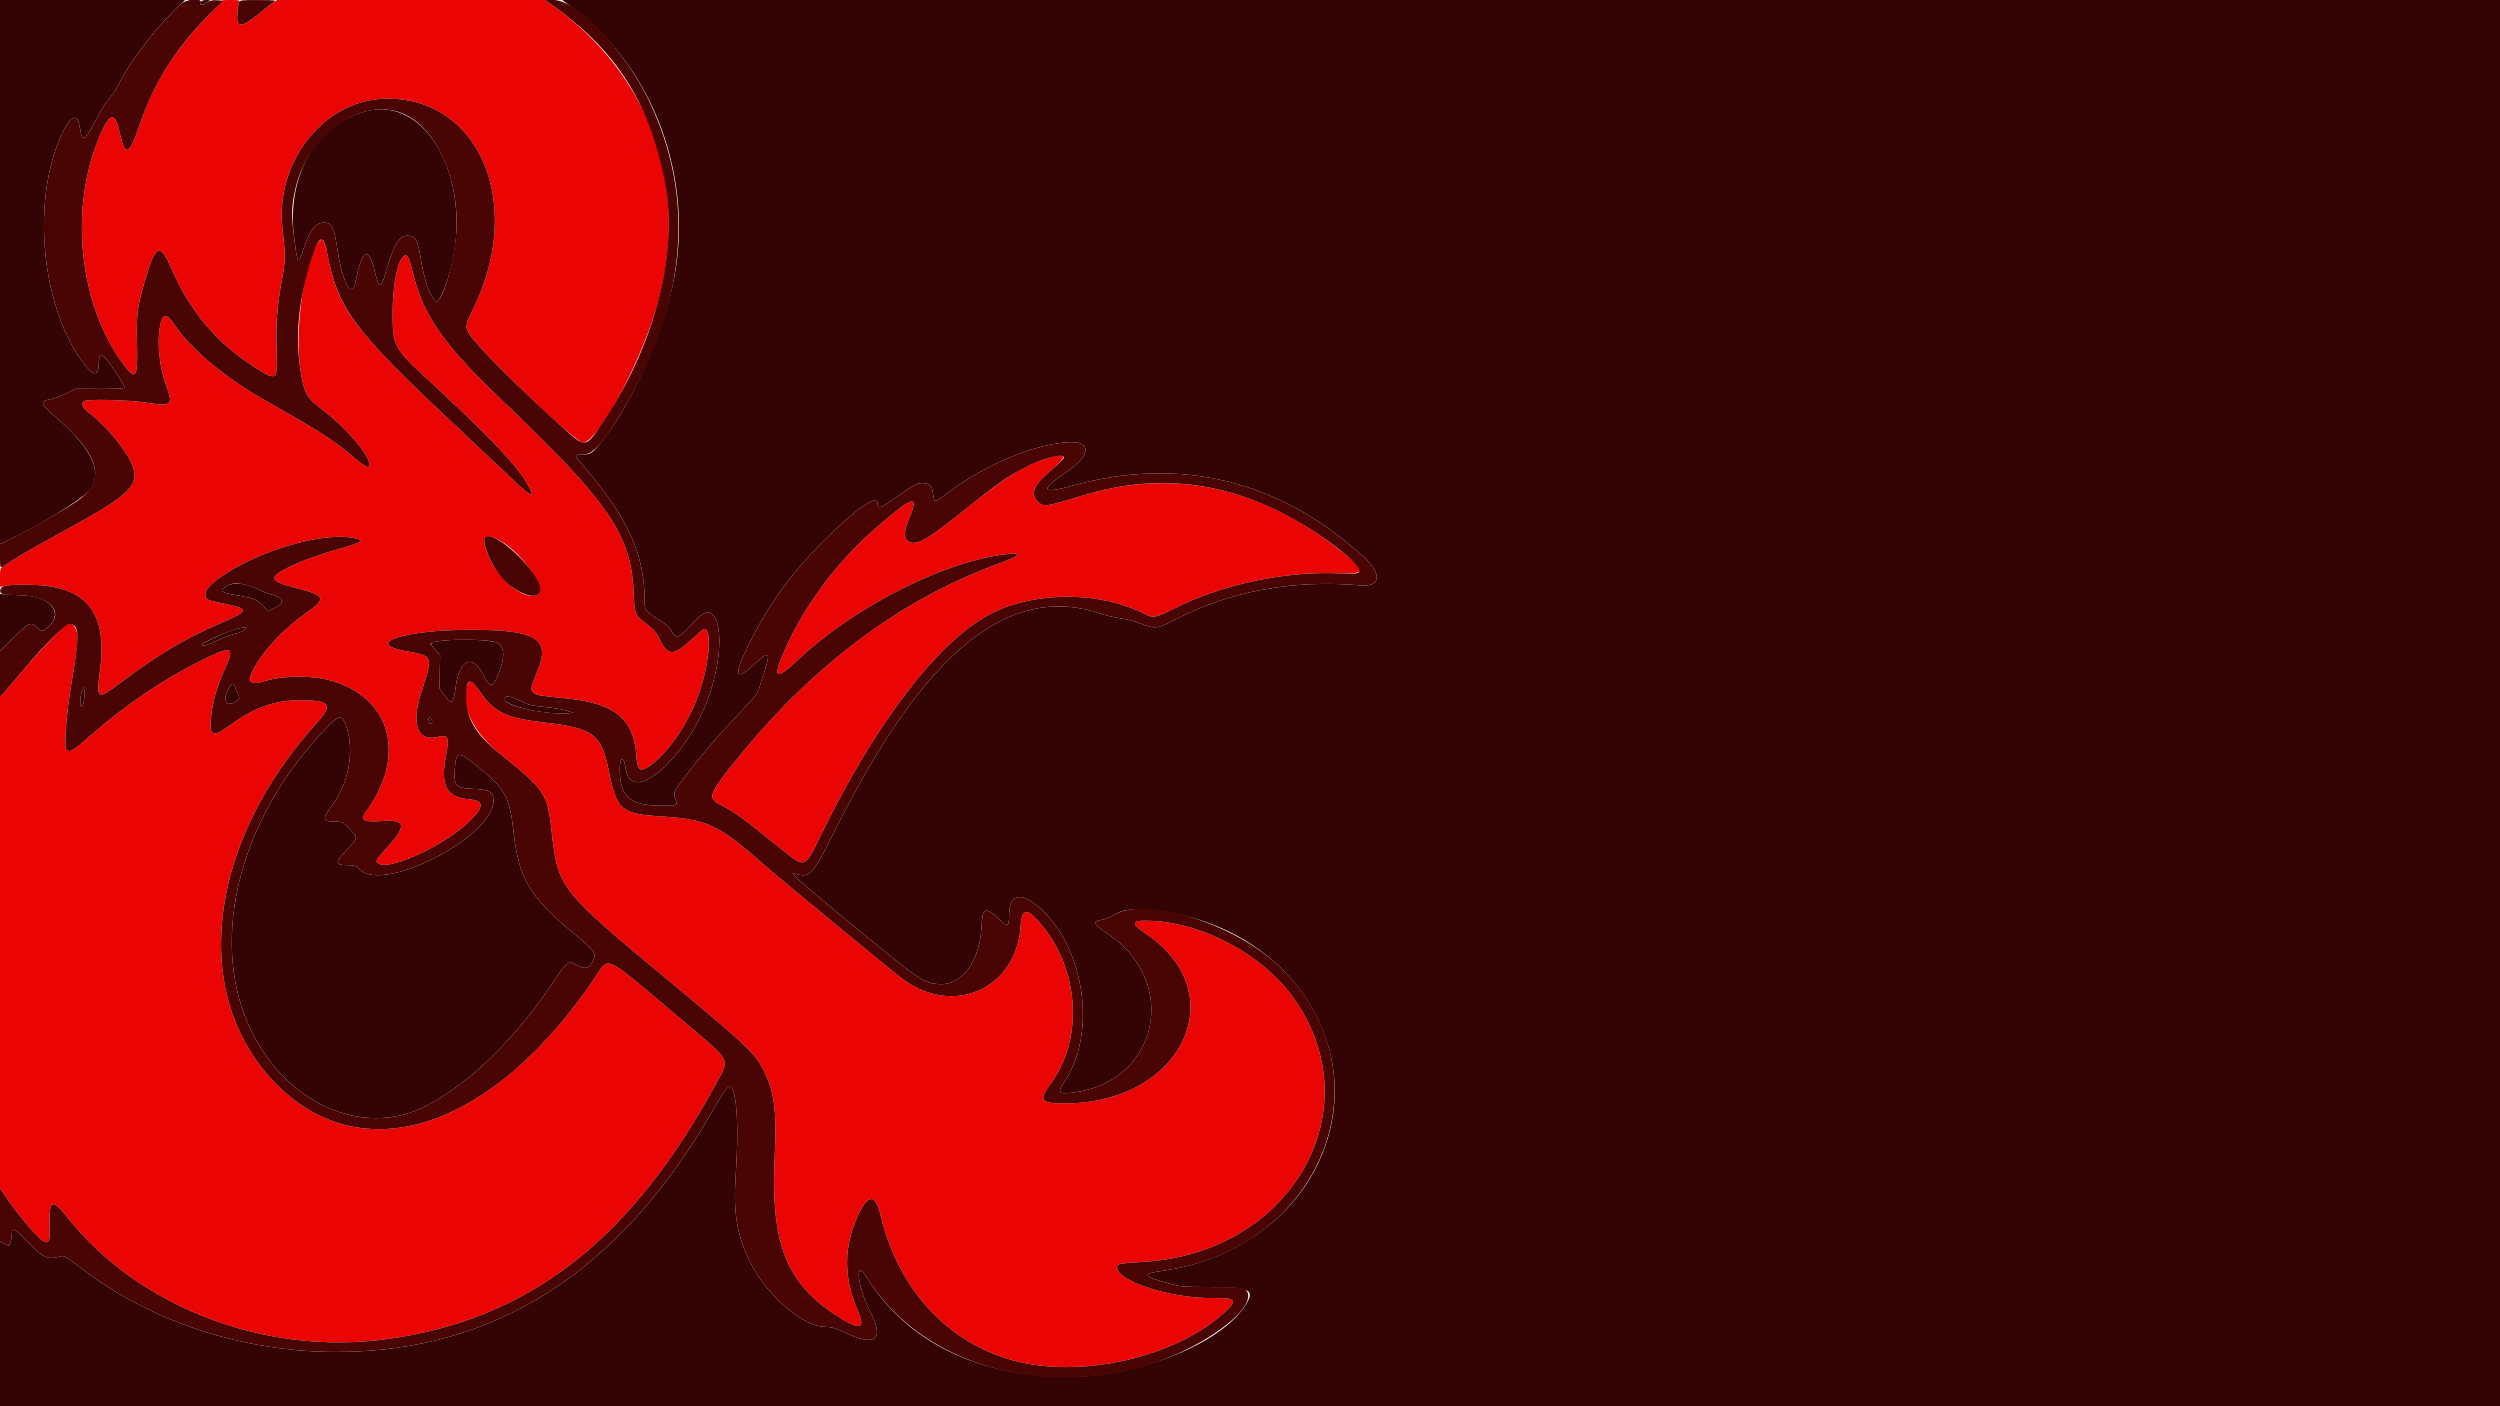 <svg id="svg" version="1.1" xmlns="http://www.w3.org/2000/svg" xmlns:xlink="http://www.w3.org/1999/xlink" width="400" height="225" viewBox="0, 0, 400,225"><g id="svgg"><path id="path0" d="M0.000 43.533 L 0.000 87.066 1.198 86.498 C 6.168 84.143,12.999 79.971,14.221 78.544 C 16.602 75.761,14.837 71.842,8.895 66.718 C 6.463 64.622,6.324 64.172,8.021 63.888 C 8.594 63.792,9.754 63.372,10.599 62.955 L 12.135 62.197 15.967 62.219 C 18.146 62.231,19.850 62.157,19.919 62.046 C 20.057 61.822,17.828 58.366,16.867 57.316 C 16.061 56.434,15.872 56.612,15.792 58.331 C 15.690 60.513,14.692 60.128,12.666 57.124 C 6.761 48.373,5.259 33.018,9.312 22.825 C 11.031 18.503,12.400 17.624,12.807 20.582 C 13.114 22.814,13.576 22.592,15.187 19.439 C 15.878 18.086,16.856 16.510,17.359 15.938 C 17.862 15.365,18.533 14.380,18.849 13.750 C 20.912 9.635,25.094 4.194,28.897 0.677 L 29.629 0.000 14.815 0.000 L 0.000 0.000 0.000 43.533 M32.155 0.321 C 31.948 0.862,32.240 0.907,32.960 0.446 L 33.646 0.007 32.962 0.004 C 32.536 0.001,32.232 0.121,32.155 0.321 M91.776 1.364 C 104.579 10.909,111.072 28.508,107.798 44.792 C 106.069 53.392,101.609 63.560,96.692 70.115 C 94.948 72.438,94.527 72.751,93.152 72.740 C 91.802 72.730,91.811 72.801,93.385 74.608 C 100.274 82.512,103.119 88.686,103.124 95.745 C 103.125 97.692,103.119 97.683,105.574 99.260 C 106.655 99.953,107.206 100.465,107.506 101.053 C 108.184 102.383,108.694 102.136,111.300 99.216 C 115.045 95.021,116.444 102.413,113.543 111.069 C 110.221 120.988,100.969 129.207,100.116 123.000 C 99.841 121.002,99.176 120.987,99.170 122.978 C 99.156 127.291,100.609 128.748,105.073 128.894 C 108.265 128.999,108.559 128.901,108.074 127.899 C 107.644 127.010,107.814 126.581,109.428 124.479 C 112.608 120.338,115.165 117.367,118.885 113.493 C 120.753 111.547,121.279 110.867,121.461 110.160 C 121.586 109.671,121.965 108.427,122.303 107.395 C 123.318 104.293,123.088 104.091,120.867 106.129 C 117.585 109.141,117.270 108.317,119.757 103.226 C 122.833 96.931,126.491 91.845,131.667 86.663 C 137.004 81.319,140.417 78.960,140.417 80.613 C 140.417 81.491,140.807 81.373,143.021 79.825 C 146.567 77.345,146.664 77.292,147.593 77.292 C 148.725 77.292,149.141 77.740,149.306 79.138 C 149.467 80.496,149.498 80.491,151.758 78.775 C 157.709 74.258,166.076 70.831,171.363 70.746 C 174.589 70.694,174.410 72.912,171.000 75.248 C 166.276 78.484,166.442 79.130,171.631 77.698 C 188.887 72.937,204.874 76.864,218.230 89.146 C 221.171 91.850,220.928 93.958,217.708 93.668 C 207.017 92.706,196.826 94.573,188.159 99.080 C 185.163 100.638,184.797 100.683,182.535 99.777 C 181.656 99.425,180.234 99.053,179.375 98.950 C 178.516 98.847,177.117 98.523,176.267 98.231 C 161.497 93.143,147.964 104.117,133.623 132.813 C 129.927 140.209,129.577 140.578,127.083 139.716 C 126.090 139.372,127.825 140.927,135.521 147.277 C 147.288 156.985,147.713 157.279,150.240 157.462 C 153.866 157.724,156.760 153.861,157.029 148.400 C 157.190 145.142,157.622 144.951,159.921 147.125 C 161.273 148.404,161.450 148.308,161.455 146.292 C 161.462 143.339,163.068 142.691,165.581 144.629 C 173.428 150.684,175.779 165.132,170.229 173.199 C 169.096 174.846,169.400 175.130,171.925 174.785 C 185.370 172.944,188.719 157.105,177.286 149.435 C 174.862 147.809,174.700 147.405,176.372 147.154 C 176.821 147.087,177.618 146.762,178.145 146.432 C 179.581 145.531,181.071 145.329,184.167 145.617 C 206.509 147.693,219.823 168.434,210.584 186.771 C 206.183 195.508,196.917 201.791,186.213 203.298 C 182.565 203.811,182.726 204.196,187.083 205.379 C 188.944 205.884,189.360 205.917,194.029 205.927 C 200.165 205.940,200.898 206.383,199.153 209.018 C 195.129 215.093,182.046 220.303,170.833 220.295 C 156.458 220.285,144.972 214.600,138.692 204.388 C 136.654 201.075,137.167 205.890,139.289 209.994 C 141.537 214.341,140.098 215.515,135.281 213.263 C 133.569 212.463,132.993 212.292,132.013 212.292 C 128.487 212.292,122.719 207.323,120.041 201.979 C 117.932 197.771,117.294 193.984,117.708 188.125 C 118.228 180.771,117.930 174.926,116.988 173.982 C 116.562 173.556,116.038 174.222,113.958 177.828 C 99.101 203.593,79.117 216.344,53.646 216.313 C 39.078 216.295,24.386 211.541,13.581 203.349 C 10.254 200.827,10.280 200.842,9.511 201.062 C 7.735 201.572,6.912 201.241,4.970 199.239 C 2.126 196.306,1.887 196.191,1.878 197.751 C 1.876 198.060,1.766 198.553,1.633 198.845 L 1.391 199.376 0.695 198.966 L 0.000 198.556 0.000 211.778 L 0.000 225.000 200.000 225.000 L 400.000 225.000 400.000 112.500 L 400.000 0.000 244.973 -0.000 L 89.947 -0.000 91.776 1.364 M58.229 17.890 C 50.336 20.166,45.807 28.377,47.074 38.117 C 47.636 42.439,47.675 42.483,48.567 39.792 C 49.552 36.822,50.480 35.625,51.799 35.625 C 53.128 35.625,53.424 36.233,54.045 40.246 C 54.824 45.272,56.328 47.902,56.865 45.175 C 57.893 39.950,58.933 39.242,59.887 43.118 C 60.707 46.450,60.881 46.442,61.886 43.021 C 63.068 38.997,63.869 37.708,65.190 37.708 C 66.481 37.708,66.866 38.409,67.385 41.699 C 67.801 44.332,68.625 46.903,69.317 47.725 L 69.872 48.384 70.230 47.941 C 70.428 47.697,70.832 46.864,71.128 46.089 C 76.786 31.281,69.212 14.723,58.229 17.890 M36.325 93.734 C 34.952 94.571,35.202 94.778,38.229 95.310 C 40.676 95.740,41.333 96.027,42.218 97.052 L 42.874 97.812 43.821 97.352 C 45.644 96.467,45.500 95.713,43.392 95.100 C 42.736 94.909,41.822 94.560,41.360 94.324 C 39.413 93.328,37.380 93.090,36.325 93.734 M0.000 99.583 L 0.000 104.127 2.213 101.959 C 4.648 99.574,4.992 99.429,5.922 100.401 C 6.591 101.099,6.881 101.060,7.861 100.141 C 10.097 98.042,8.099 95.527,4.008 95.291 C 3.121 95.240,1.857 95.163,1.198 95.119 L 0.000 95.040 0.000 99.583 M36.667 101.020 C 34.857 101.696,32.590 102.811,32.399 103.120 C 32.135 103.547,32.976 103.314,34.956 102.411 C 36.069 101.903,37.334 101.424,37.768 101.345 C 38.201 101.266,38.764 101.028,39.018 100.816 L 39.479 100.431 38.854 100.434 C 38.510 100.435,37.526 100.699,36.667 101.020 M71.146 102.480 C 68.627 102.747,68.579 102.789,69.574 103.868 L 70.420 104.785 70.366 107.445 L 70.313 110.104 71.009 111.108 C 72.260 112.909,72.544 112.735,72.901 109.948 C 73.468 105.527,75.616 104.533,77.292 107.917 C 78.293 109.937,78.777 110.045,79.500 108.411 C 80.849 105.360,80.845 103.500,79.489 102.831 C 78.583 102.384,73.910 102.188,71.146 102.480 M36.780 109.853 C 35.487 111.827,36.014 113.295,37.656 112.294 C 38.459 111.804,38.437 111.975,37.888 110.539 C 37.394 109.249,37.239 109.153,36.780 109.853 M13.149 110.521 C 12.817 111.275,12.730 112.996,13.020 113.084 C 13.296 113.167,13.576 111.772,13.492 110.729 L 13.425 109.896 13.149 110.521 M80.778 111.583 C 79.712 112.649,86.791 114.440,90.833 114.127 L 91.771 114.054 90.625 113.700 C 89.995 113.505,88.402 113.240,87.086 113.111 C 85.032 112.910,84.499 112.776,83.323 112.168 C 82.050 111.509,81.076 111.285,80.778 111.583 M52.188 116.510 C 38.525 130.599,33.477 149.869,39.761 163.951 C 45.334 176.440,57.950 182.223,68.140 176.960 C 75.357 173.233,82.815 165.878,89.024 156.366 C 89.618 155.456,90.356 154.528,90.664 154.304 L 91.225 153.896 92.374 154.478 C 93.737 155.167,94.366 154.947,94.936 153.581 C 95.411 152.444,95.209 152.172,91.771 149.319 C 84.707 143.457,83.040 140.658,82.188 133.229 C 81.511 127.332,80.916 126.275,76.072 122.366 C 73.263 120.099,72.933 120.193,72.753 123.311 C 72.616 125.668,73.034 126.117,75.449 126.203 C 78.360 126.308,78.958 126.637,78.958 128.133 C 78.958 133.816,61.657 142.813,57.665 139.207 C 56.892 138.508,56.702 138.437,55.597 138.429 C 53.549 138.416,53.539 138.052,55.525 135.938 C 57.276 134.075,57.268 134.105,56.245 132.967 C 54.948 131.526,54.827 131.458,53.527 131.458 C 51.555 131.458,51.496 131.042,53.154 128.841 C 55.972 125.102,56.835 119.524,55.189 115.683 C 54.613 114.341,54.174 114.462,52.188 116.510 M68.576 115.221 C 68.615 115.482,68.771 115.738,68.924 115.788 C 69.113 115.850,69.179 115.727,69.132 115.404 C 69.094 115.143,68.937 114.887,68.785 114.837 C 68.596 114.775,68.529 114.898,68.576 115.221 " stroke="none" fill="#340404" fill-rule="evenodd"></path><path id="path1" d="M32.976 2.869 C 27.637 8.416,24.579 13.389,22.204 20.391 C 20.668 24.917,19.997 25.104,19.153 21.239 C 18.429 17.922,17.647 17.955,16.128 21.365 C 10.994 32.895,12.523 48.560,19.733 58.287 C 21.733 60.984,22.075 60.501,21.928 55.192 C 21.795 50.424,21.948 49.156,23.148 45.050 C 24.886 39.106,25.579 38.752,27.383 42.883 C 30.316 49.600,34.379 54.536,40.080 58.310 C 44.360 61.143,44.462 61.089,44.257 56.109 C 44.092 52.100,44.338 48.870,45.136 44.583 C 45.689 41.614,45.695 40.921,45.208 36.706 C 43.942 25.777,51.935 15.808,61.979 15.785 C 76.921 15.751,83.883 32.780,75.724 49.405 C 74.406 52.089,74.378 52.309,75.183 53.553 C 77.081 56.486,92.092 70.833,93.262 70.833 C 95.521 70.833,102.121 58.827,104.899 49.664 C 110.690 30.557,104.388 12.118,88.156 0.677 L 87.195 0.000 65.765 0.000 L 44.335 0.000 43.678 0.458 C 43.317 0.710,42.242 1.553,41.289 2.332 C 38.576 4.551,37.775 4.492,37.980 2.088 C 38.043 1.341,38.159 0.565,38.236 0.365 C 38.362 0.041,38.231 0.000,37.054 0.004 L 35.729 0.008 32.976 2.869 M50.844 38.888 C 48.712 41.599,47.122 52.851,48.024 58.854 C 48.642 62.971,48.964 63.572,51.629 65.578 C 55.728 68.663,59.869 73.756,58.991 74.634 C 58.728 74.897,58.167 74.520,55.704 72.429 C 53.299 70.388,50.103 68.375,42.485 64.105 C 36.324 60.652,30.556 55.892,28.149 52.272 C 26.666 50.043,26.016 49.989,25.627 52.060 C 25.072 55.016,25.503 58.838,26.769 62.202 C 27.711 64.706,27.276 65.052,23.899 64.490 C 20.742 63.964,13.732 63.791,13.367 64.230 C 12.942 64.743,13.245 65.298,14.467 66.240 C 17.268 68.401,20.561 72.489,21.251 74.660 C 22.257 77.828,20.743 79.220,9.776 85.212 C 5.651 87.466,2.638 89.216,0.679 90.496 C 0.021 90.925,0.003 90.978,0.001 92.420 L 0.000 93.902 0.885 93.731 C 2.169 93.483,6.036 93.505,7.746 93.770 C 14.538 94.824,17.068 98.899,16.026 107.105 C 15.391 112.105,15.441 112.130,19.700 108.931 C 25.129 104.854,29.749 102.101,34.844 99.905 C 39.842 97.752,39.967 97.457,36.225 96.661 C 35.150 96.433,34.061 96.199,33.805 96.141 C 32.438 95.831,32.550 94.527,34.051 93.272 C 39.339 88.852,50.609 85.150,56.150 86.012 C 58.565 86.388,58.252 86.695,54.322 87.806 C 51.020 88.739,48.132 89.789,46.146 90.778 C 42.890 92.400,43.104 93.003,47.310 94.065 C 52.071 95.269,52.285 95.717,49.167 97.943 C 45.417 100.619,42.396 103.777,40.723 106.767 C 39.391 109.150,39.861 109.757,42.423 108.965 C 45.474 108.023,50.160 108.030,53.269 108.982 C 62.644 111.852,64.995 120.960,58.636 129.770 C 57.544 131.283,58.019 131.573,61.253 131.363 C 65.058 131.117,65.134 132.145,61.598 135.990 C 60.101 137.618,60.045 137.730,60.525 138.128 C 62.109 139.443,71.127 135.304,75.039 131.467 C 77.522 129.030,77.521 128.112,75.032 127.886 C 71.416 127.558,70.437 125.699,71.354 120.904 C 71.933 117.878,71.760 117.518,69.923 117.929 C 66.726 118.644,65.752 115.773,67.448 110.625 C 69.319 104.941,69.322 104.950,64.961 104.178 C 58.027 102.952,64.675 100.761,75.313 100.767 C 85.949 100.773,88.185 102.193,85.940 107.515 C 84.905 109.968,84.832 110.402,85.377 110.843 C 85.885 111.255,85.959 111.267,90.785 111.765 C 98.375 112.547,101.402 115.035,101.819 120.833 C 101.995 123.289,102.358 123.598,103.877 122.584 C 106.606 120.763,109.727 116.376,111.481 111.895 C 113.414 106.956,114.088 100.625,112.681 100.625 C 112.579 100.625,111.779 101.289,110.903 102.102 C 107.839 104.943,106.899 105.025,105.686 102.556 C 105.006 101.173,104.692 100.791,103.438 99.829 C 101.559 98.387,101.532 98.324,101.399 95.000 C 101.021 85.611,97.562 80.524,80.432 64.160 C 70.909 55.064,67.750 50.545,66.033 43.569 C 65.396 40.983,65.195 40.609,64.630 40.964 C 63.619 41.600,62.829 45.543,62.820 50.000 C 62.809 55.264,63.061 55.759,68.125 60.418 C 77.744 69.268,82.403 74.107,84.185 77.095 C 85.831 79.855,85.267 79.806,82.246 76.925 C 80.954 75.692,76.943 71.912,73.333 68.525 C 56.721 52.938,54.178 49.610,52.517 41.294 C 51.904 38.223,51.652 37.861,50.844 38.888 M166.957 73.510 C 163.384 74.754,160.891 76.355,154.190 81.709 C 148.074 86.595,146.520 87.437,145.255 86.551 C 144.568 86.070,144.652 84.898,145.521 82.798 C 147.109 78.961,146.057 79.314,139.931 84.671 C 133.706 90.115,128.409 97.321,125.335 104.525 C 123.592 108.611,124.170 108.871,127.669 105.575 C 136.455 97.300,150.478 90.086,160.374 88.752 C 163.903 88.276,163.607 88.792,159.479 90.310 C 143.793 96.077,129.710 106.706,117.446 122.033 C 113.228 127.304,113.128 127.685,115.629 128.960 C 117.562 129.947,118.892 130.917,124.596 135.506 C 128.984 139.035,128.643 139.130,131.342 133.610 C 140.389 115.107,150.589 101.977,159.063 97.929 C 166.122 94.556,176.269 94.684,183.130 98.232 C 184.502 98.941,184.931 98.862,187.934 97.337 C 195.302 93.598,205.283 91.427,213.750 91.722 C 218.667 91.893,218.776 91.518,214.742 88.304 C 201.750 77.954,187.806 74.874,173.542 79.204 C 167.102 81.158,166.976 81.175,166.000 80.198 C 164.747 78.946,165.414 77.525,168.445 74.994 C 171.055 72.814,170.512 72.273,166.957 73.510 M80.000 86.488 C 83.699 88.587,87.716 94.532,85.901 95.222 C 83.870 95.994,80.239 93.215,78.435 89.507 C 76.763 86.070,77.331 84.973,80.000 86.488 M8.150 102.330 C 6.790 103.741,4.849 105.880,3.836 107.083 C 2.823 108.286,1.546 109.782,0.997 110.406 L -0.000 111.542 0.000 150.826 L 0.000 190.110 0.769 191.253 C 3.166 194.815,6.592 198.750,7.296 198.750 C 7.920 198.750,8.001 198.380,7.943 195.774 C 7.859 191.924,8.376 191.734,10.757 194.740 C 22.136 209.110,42.238 216.850,61.563 214.301 C 84.408 211.289,100.896 198.565,114.554 173.406 C 116.824 169.225,117.324 170.109,108.468 162.647 C 96.323 152.413,97.513 152.973,95.204 156.405 C 79.203 180.196,58.726 187.350,44.778 174.024 C 30.255 160.149,32.777 135.364,50.717 115.641 C 53.312 112.788,52.805 112.053,48.229 112.039 C 43.869 112.025,40.808 113.126,36.458 116.270 C 33.864 118.146,33.339 117.699,33.851 114.053 C 34.192 111.623,34.783 109.696,36.049 106.883 C 37.652 103.323,37.123 103.204,31.743 105.919 C 25.888 108.874,20.168 112.746,15.012 117.245 C 11.428 120.372,11.070 120.574,10.552 119.753 C 10.246 119.266,10.693 113.647,11.337 109.896 C 12.465 103.320,12.618 101.631,12.171 100.715 C 11.432 99.202,10.995 99.378,8.150 102.330 M74.792 109.478 C 73.539 112.773,75.562 117.049,80.096 120.687 C 87.190 126.382,87.571 126.949,88.234 132.813 C 89.289 142.152,89.423 142.324,107.034 156.933 C 119.219 167.040,120.721 168.448,122.047 170.996 C 123.911 174.579,124.318 177.631,123.948 185.251 C 123.299 198.624,125.727 205.066,133.333 210.147 C 137.589 212.989,138.633 212.846,137.216 209.617 C 134.985 204.533,134.974 199.540,137.184 194.688 C 138.892 190.934,140.063 190.902,140.939 194.583 C 144.063 207.713,153.619 216.818,165.972 218.438 C 176.461 219.813,189.066 216.266,195.875 210.024 C 198.110 207.975,197.854 207.639,194.100 207.689 C 187.425 207.778,178.750 205.018,178.750 202.806 C 178.750 202.174,178.777 202.169,183.125 201.890 C 207.060 200.354,219.906 176.912,206.558 159.127 C 201.715 152.675,192.602 147.795,184.572 147.354 C 180.932 147.154,180.697 147.599,183.451 149.470 C 197.427 158.964,189.191 176.394,170.660 176.539 C 166.423 176.572,166.076 176.125,168.154 173.304 C 173.256 166.376,172.741 155.620,166.961 148.365 C 164.412 145.166,163.508 145.118,163.307 148.173 C 162.643 158.218,152.530 162.726,144.375 156.612 C 142.758 155.400,124.825 140.627,122.813 138.849 C 114.917 131.874,113.366 131.127,105.735 130.620 C 99.319 130.194,98.648 129.602,97.387 123.252 C 96.245 117.500,94.946 116.519,87.292 115.628 C 80.898 114.884,79.048 113.993,76.692 110.521 C 75.591 108.900,75.112 108.636,74.792 109.478 " stroke="none" fill="#eb0404" fill-rule="evenodd"></path><path id="path2" d="M28.897 0.677 C 25.094 4.194,20.912 9.635,18.849 13.750 C 18.533 14.380,17.862 15.365,17.359 15.938 C 16.856 16.510,15.878 18.086,15.187 19.439 C 13.576 22.592,13.114 22.814,12.807 20.582 C 12.400 17.624,11.031 18.503,9.312 22.825 C 5.259 33.018,6.761 48.373,12.666 57.124 C 14.692 60.128,15.690 60.513,15.792 58.331 C 15.872 56.612,16.061 56.434,16.867 57.316 C 17.828 58.366,20.057 61.822,19.919 62.046 C 19.850 62.157,18.146 62.231,15.967 62.219 L 12.135 62.197 10.599 62.955 C 9.754 63.372,8.594 63.792,8.021 63.888 C 6.324 64.172,6.463 64.622,8.895 66.718 C 16.051 72.889,17.077 76.958,12.295 80.206 C 10.232 81.607,4.940 84.626,1.823 86.181 L 0.000 87.090 0.000 88.962 C 0.000 91.022,-0.012 90.999,0.790 90.440 C 2.111 89.520,5.477 87.561,9.776 85.212 C 20.743 79.220,22.257 77.828,21.251 74.660 C 20.561 72.489,17.268 68.401,14.467 66.240 C 13.245 65.298,12.942 64.743,13.367 64.230 C 13.732 63.791,20.742 63.964,23.899 64.490 C 27.276 65.052,27.711 64.706,26.769 62.202 C 25.503 58.838,25.072 55.016,25.627 52.060 C 26.016 49.989,26.666 50.043,28.149 52.272 C 30.556 55.892,36.324 60.652,42.485 64.105 C 50.103 68.375,53.299 70.388,55.704 72.429 C 58.167 74.520,58.728 74.897,58.991 74.634 C 59.869 73.756,55.728 68.663,51.629 65.578 C 48.964 63.572,48.642 62.971,48.024 58.854 C 47.354 54.392,47.669 49.541,48.958 44.479 C 50.584 38.093,51.635 36.736,52.286 40.184 C 54.043 49.493,56.325 52.566,73.333 68.525 C 76.943 71.912,80.954 75.692,82.246 76.925 C 85.267 79.806,85.831 79.855,84.185 77.095 C 82.403 74.107,77.744 69.268,68.125 60.418 C 63.061 55.759,62.809 55.264,62.820 50.000 C 62.829 45.543,63.619 41.600,64.630 40.964 C 65.195 40.609,65.396 40.983,66.033 43.569 C 67.750 50.545,70.909 55.064,80.432 64.160 C 97.562 80.524,101.021 85.611,101.399 95.000 C 101.532 98.324,101.559 98.387,103.438 99.829 C 104.692 100.791,105.006 101.173,105.686 102.556 C 106.899 105.025,107.839 104.943,110.903 102.102 C 111.779 101.289,112.579 100.625,112.681 100.625 C 114.088 100.625,113.414 106.956,111.481 111.895 C 109.727 116.376,106.606 120.763,103.877 122.584 C 102.358 123.598,101.995 123.289,101.819 120.833 C 101.402 115.035,98.375 112.547,90.785 111.765 C 85.959 111.267,85.885 111.255,85.377 110.843 C 84.832 110.402,84.905 109.968,85.940 107.515 C 88.185 102.193,85.949 100.773,75.313 100.767 C 64.675 100.761,58.027 102.952,64.961 104.178 C 69.322 104.950,69.319 104.941,67.448 110.625 C 65.752 115.773,66.726 118.644,69.923 117.929 C 71.760 117.518,71.933 117.878,71.354 120.904 C 70.437 125.699,71.416 127.558,75.032 127.886 C 77.521 128.112,77.522 129.030,75.039 131.467 C 71.127 135.304,62.109 139.443,60.525 138.128 C 60.045 137.730,60.101 137.618,61.598 135.990 C 65.134 132.145,65.058 131.117,61.253 131.363 C 58.019 131.573,57.544 131.283,58.636 129.770 C 64.995 120.960,62.644 111.852,53.269 108.982 C 50.160 108.030,45.474 108.023,42.423 108.965 C 39.861 109.757,39.391 109.150,40.723 106.767 C 42.396 103.777,45.417 100.619,49.167 97.943 C 52.285 95.717,52.071 95.269,47.310 94.065 C 43.104 93.003,42.890 92.400,46.146 90.778 C 48.132 89.789,51.020 88.739,54.322 87.806 C 58.252 86.695,58.565 86.388,56.150 86.012 C 50.609 85.150,39.339 88.852,34.051 93.272 C 32.550 94.527,32.438 95.831,33.805 96.141 C 34.061 96.199,35.150 96.433,36.225 96.661 C 39.967 97.457,39.842 97.752,34.844 99.905 C 29.749 102.101,25.129 104.854,19.700 108.931 C 15.441 112.130,15.391 112.105,16.026 107.105 C 17.234 97.592,13.612 93.503,4.023 93.554 C 0.805 93.571,0.120 93.719,0.039 94.418 C -0.038 95.084,0.216 95.148,3.449 95.270 C 8.032 95.444,10.252 97.896,7.861 100.141 C 6.881 101.060,6.591 101.099,5.922 100.401 C 4.992 99.429,4.648 99.574,2.213 101.959 L 0.000 104.127 0.000 107.841 L 0.000 111.555 0.906 110.517 C 1.405 109.946,2.680 108.449,3.741 107.189 C 7.344 102.911,10.542 99.754,11.197 99.830 C 12.735 100.007,12.758 101.610,11.337 109.896 C 10.693 113.647,10.246 119.266,10.552 119.753 C 11.070 120.574,11.428 120.372,15.012 117.245 C 20.168 112.746,25.888 108.874,31.743 105.919 C 37.123 103.204,37.652 103.323,36.049 106.883 C 34.783 109.696,34.192 111.623,33.851 114.053 C 33.339 117.699,33.864 118.146,36.458 116.270 C 40.808 113.126,43.869 112.025,48.229 112.039 C 52.805 112.053,53.312 112.788,50.717 115.641 C 32.777 135.364,30.255 160.149,44.778 174.024 C 58.726 187.350,79.203 180.196,95.204 156.405 C 97.513 152.973,96.323 152.413,108.468 162.647 C 117.324 170.109,116.824 169.225,114.554 173.406 C 100.896 198.565,84.408 211.289,61.563 214.301 C 42.238 216.850,22.136 209.110,10.757 194.740 C 8.376 191.734,7.859 191.924,7.943 195.774 C 8.001 198.380,7.920 198.750,7.296 198.750 C 6.592 198.750,3.166 194.815,0.769 191.253 L -0.000 190.110 -0.000 194.329 L -0.000 198.548 0.672 198.957 L 1.345 199.365 1.602 198.901 C 1.744 198.646,1.865 198.156,1.871 197.813 C 1.898 196.189,2.103 196.283,4.970 199.239 C 6.912 201.241,7.735 201.572,9.511 201.062 C 10.280 200.842,10.254 200.827,13.581 203.349 C 24.386 211.541,39.078 216.295,53.646 216.313 C 79.117 216.344,99.101 203.593,113.958 177.828 C 116.038 174.222,116.562 173.556,116.988 173.982 C 117.930 174.926,118.228 180.771,117.708 188.125 C 117.294 193.984,117.932 197.771,120.041 201.979 C 122.719 207.323,128.487 212.292,132.013 212.292 C 132.993 212.292,133.569 212.463,135.281 213.263 C 140.098 215.515,141.537 214.341,139.289 209.994 C 137.167 205.890,136.654 201.075,138.692 204.388 C 146.690 217.394,164.473 223.382,181.875 218.929 C 191.568 216.449,201.670 209.240,199.393 206.429 C 198.995 205.938,198.990 205.937,194.029 205.927 C 189.360 205.917,188.944 205.884,187.083 205.379 C 182.726 204.196,182.565 203.811,186.213 203.298 C 211.822 199.693,222.500 171.715,204.764 154.691 C 197.506 147.726,183.173 143.278,178.145 146.432 C 177.618 146.762,176.821 147.087,176.372 147.154 C 174.700 147.405,174.862 147.809,177.286 149.435 C 188.719 157.105,185.370 172.944,171.925 174.785 C 169.400 175.130,169.096 174.846,170.229 173.199 C 175.779 165.132,173.428 150.684,165.581 144.629 C 163.068 142.691,161.462 143.339,161.455 146.292 C 161.450 148.308,161.273 148.404,159.921 147.125 C 157.622 144.951,157.190 145.142,157.029 148.400 C 156.760 153.861,153.866 157.724,150.240 157.462 C 147.713 157.279,147.288 156.985,135.521 147.277 C 127.825 140.927,126.090 139.372,127.083 139.716 C 129.577 140.578,129.927 140.209,133.623 132.813 C 147.964 104.117,161.497 93.143,176.267 98.231 C 177.117 98.523,178.516 98.847,179.375 98.950 C 180.234 99.053,181.656 99.425,182.535 99.777 C 184.797 100.683,185.163 100.638,188.159 99.080 C 196.826 94.573,207.017 92.706,217.708 93.668 C 220.928 93.958,221.171 91.850,218.230 89.146 C 204.874 76.864,188.887 72.937,171.631 77.698 C 166.442 79.130,166.276 78.484,171.000 75.248 C 174.410 72.912,174.589 70.694,171.363 70.746 C 166.076 70.831,157.709 74.258,151.758 78.775 C 149.498 80.491,149.467 80.496,149.306 79.138 C 149.141 77.740,148.725 77.292,147.593 77.292 C 146.664 77.292,146.567 77.345,143.021 79.825 C 140.807 81.373,140.417 81.491,140.417 80.613 C 140.417 78.960,137.004 81.319,131.667 86.663 C 126.491 91.845,122.833 96.931,119.757 103.226 C 117.270 108.317,117.585 109.141,120.867 106.129 C 123.088 104.091,123.318 104.293,122.303 107.395 C 121.965 108.427,121.586 109.671,121.461 110.160 C 121.279 110.867,120.753 111.547,118.885 113.493 C 115.165 117.367,112.608 120.338,109.428 124.479 C 107.814 126.581,107.644 127.010,108.074 127.899 C 108.559 128.901,108.265 128.999,105.073 128.894 C 100.609 128.748,99.156 127.291,99.170 122.978 C 99.176 120.987,99.841 121.002,100.116 123.000 C 100.969 129.207,110.221 120.988,113.543 111.069 C 116.444 102.413,115.045 95.021,111.300 99.216 C 108.694 102.136,108.184 102.383,107.506 101.053 C 107.206 100.465,106.655 99.953,105.574 99.260 C 103.119 97.683,103.125 97.692,103.124 95.745 C 103.119 88.686,100.274 82.512,93.385 74.608 C 91.811 72.801,91.802 72.730,93.152 72.740 C 94.837 72.754,96.351 71.128,99.467 65.961 C 109.963 48.554,111.386 31.448,103.648 15.729 C 99.762 7.837,92.251 0.000,88.571 0.000 L 87.195 0.000 88.156 0.677 C 98.358 7.868,103.640 15.943,106.245 28.333 C 108.669 39.865,105.030 54.651,96.662 67.268 C 93.722 71.701,93.716 71.703,90.488 68.806 C 83.323 62.375,76.477 55.552,75.183 53.553 C 74.378 52.309,74.406 52.089,75.724 49.405 C 83.883 32.780,76.921 15.751,61.979 15.785 C 51.935 15.808,43.942 25.777,45.208 36.706 C 45.695 40.921,45.689 41.614,45.136 44.583 C 44.338 48.870,44.092 52.100,44.257 56.109 C 44.462 61.089,44.360 61.143,40.080 58.310 C 34.379 54.536,30.316 49.600,27.383 42.883 C 25.579 38.752,24.886 39.106,23.148 45.050 C 21.948 49.156,21.795 50.424,21.928 55.192 C 22.075 60.501,21.733 60.984,19.733 58.287 C 12.523 48.560,10.994 32.895,16.128 21.365 C 17.647 17.955,18.429 17.922,19.153 21.239 C 19.997 25.104,20.668 24.917,22.204 20.391 C 24.633 13.230,27.941 7.935,33.481 2.339 L 35.694 0.104 34.713 0.040 C 34.004 -0.006,33.541 0.095,33.040 0.405 C 32.174 0.940,32.006 0.943,32.144 0.417 C 32.353 -0.382,29.823 -0.179,28.897 0.677 M38.236 0.365 C 38.159 0.565,38.043 1.341,37.980 2.088 C 37.773 4.520,38.557 4.555,41.395 2.241 C 42.414 1.409,43.478 0.570,43.759 0.376 C 44.251 0.035,44.159 0.021,41.324 0.011 C 38.705 0.001,38.362 0.040,38.236 0.365 M63.722 17.892 C 69.604 19.723,73.773 28.736,72.951 37.847 C 72.603 41.708,71.268 46.659,70.230 47.941 L 69.872 48.384 69.317 47.725 C 68.625 46.903,67.801 44.332,67.385 41.699 C 66.866 38.409,66.481 37.708,65.190 37.708 C 63.869 37.708,63.068 38.997,61.886 43.021 C 60.881 46.442,60.707 46.450,59.887 43.118 C 58.933 39.242,57.893 39.950,56.865 45.175 C 56.328 47.902,54.824 45.272,54.045 40.246 C 53.424 36.233,53.128 35.625,51.799 35.625 C 50.480 35.625,49.552 36.822,48.567 39.792 C 47.675 42.483,47.636 42.439,47.074 38.117 C 46.584 34.354,46.623 32.945,47.297 30.061 C 49.217 21.840,57.261 15.881,63.722 17.892 M170.208 73.219 C 170.208 73.385,169.415 74.184,168.445 74.994 C 165.414 77.525,164.747 78.946,166.000 80.198 C 166.976 81.175,167.102 81.158,173.542 79.204 C 185.024 75.718,196.117 76.995,206.963 83.051 C 212.104 85.920,217.500 90.134,217.500 91.279 C 217.500 91.812,217.240 91.843,213.750 91.722 C 205.283 91.427,195.302 93.598,187.934 97.337 C 184.931 98.862,184.502 98.941,183.130 98.232 C 176.269 94.684,166.122 94.556,159.063 97.929 C 150.589 101.977,140.389 115.107,131.342 133.610 C 128.643 139.130,128.984 139.035,124.596 135.506 C 118.892 130.917,117.562 129.947,115.629 128.960 C 113.128 127.685,113.228 127.304,117.446 122.033 C 129.710 106.706,143.793 96.077,159.479 90.310 C 163.607 88.792,163.903 88.276,160.374 88.752 C 150.478 90.086,136.455 97.300,127.669 105.575 C 124.170 108.871,123.592 108.611,125.335 104.525 C 128.409 97.321,133.706 90.115,139.931 84.671 C 146.057 79.314,147.109 78.961,145.521 82.798 C 144.652 84.898,144.568 86.070,145.255 86.551 C 146.520 87.437,148.074 86.595,154.190 81.709 C 159.438 77.516,161.018 76.390,163.624 74.985 C 166.658 73.349,170.208 72.397,170.208 73.219 M77.639 85.972 C 76.945 86.667,78.659 90.662,80.510 92.660 C 82.923 95.266,86.458 96.255,86.458 94.323 C 86.458 91.606,79.034 84.577,77.639 85.972 M39.479 93.617 C 40.052 93.770,40.899 94.088,41.360 94.324 C 41.822 94.560,42.736 94.909,43.392 95.100 C 45.500 95.713,45.644 96.467,43.821 97.352 L 42.874 97.812 42.218 97.052 C 41.333 96.027,40.676 95.740,38.229 95.310 C 35.202 94.778,34.952 94.571,36.325 93.734 C 37.092 93.266,38.035 93.231,39.479 93.617 M39.018 100.816 C 38.764 101.028,38.201 101.266,37.768 101.345 C 37.334 101.424,36.069 101.903,34.956 102.411 C 32.976 103.314,32.135 103.547,32.399 103.120 C 32.771 102.518,37.766 100.439,38.854 100.434 L 39.479 100.431 39.018 100.816 M79.489 102.831 C 80.845 103.500,80.849 105.360,79.500 108.411 C 78.777 110.045,78.293 109.937,77.292 107.917 C 75.616 104.533,73.468 105.527,72.901 109.948 C 72.544 112.735,72.260 112.909,71.009 111.108 L 70.313 110.104 70.366 107.445 L 70.420 104.785 69.574 103.868 C 68.742 102.966,68.737 102.949,69.208 102.793 C 71.050 102.185,78.232 102.211,79.489 102.831 M76.692 110.521 C 79.048 113.993,80.898 114.884,87.292 115.628 C 94.946 116.519,96.245 117.500,97.387 123.252 C 98.648 129.602,99.319 130.194,105.735 130.620 C 113.366 131.127,114.917 131.874,122.813 138.849 C 124.825 140.627,142.758 155.400,144.375 156.612 C 152.530 162.726,162.643 158.218,163.307 148.173 C 163.508 145.118,164.412 145.166,166.961 148.365 C 172.741 155.620,173.256 166.376,168.154 173.304 C 166.076 176.125,166.423 176.572,170.660 176.539 C 189.191 176.394,197.427 158.964,183.451 149.470 C 180.697 147.599,180.932 147.154,184.572 147.354 C 192.602 147.795,201.715 152.675,206.558 159.127 C 219.906 176.912,207.060 200.354,183.125 201.890 C 178.777 202.169,178.750 202.174,178.750 202.806 C 178.750 205.018,187.425 207.778,194.100 207.689 C 197.854 207.639,198.110 207.975,195.875 210.024 C 189.066 216.266,176.461 219.813,165.972 218.438 C 153.619 216.818,144.063 207.713,140.939 194.583 C 140.063 190.902,138.892 190.934,137.184 194.688 C 134.974 199.540,134.985 204.533,137.216 209.617 C 138.633 212.846,137.589 212.989,133.333 210.147 C 125.727 205.066,123.299 198.624,123.948 185.251 C 124.318 177.631,123.911 174.579,122.047 170.996 C 120.721 168.448,119.219 167.040,107.034 156.933 C 89.423 142.324,89.289 142.152,88.234 132.813 C 87.571 126.949,87.190 126.382,80.096 120.687 C 76.071 117.457,74.583 114.964,74.583 111.450 C 74.583 108.550,75.177 108.289,76.692 110.521 M37.888 110.539 C 38.437 111.975,38.459 111.804,37.656 112.294 C 36.014 113.295,35.487 111.827,36.780 109.853 C 37.239 109.153,37.394 109.249,37.888 110.539 M13.393 112.354 C 13.302 112.790,13.134 113.118,13.020 113.084 C 12.730 112.996,12.817 111.275,13.149 110.521 L 13.425 109.896 13.492 110.729 C 13.529 111.188,13.484 111.919,13.393 112.354 M83.323 112.168 C 84.499 112.776,85.032 112.910,87.086 113.111 C 88.402 113.240,89.995 113.505,90.625 113.700 L 91.771 114.054 90.833 114.127 C 87.472 114.387,81.173 113.062,80.769 112.008 C 80.462 111.208,81.607 111.280,83.323 112.168 M55.189 115.683 C 56.835 119.524,55.972 125.102,53.154 128.841 C 51.496 131.042,51.555 131.458,53.527 131.458 C 54.827 131.458,54.948 131.526,56.245 132.967 C 57.268 134.105,57.276 134.075,55.525 135.938 C 53.539 138.052,53.549 138.416,55.597 138.429 C 56.702 138.437,56.892 138.508,57.665 139.207 C 61.657 142.813,78.958 133.816,78.958 128.133 C 78.958 126.637,78.360 126.308,75.449 126.203 C 73.034 126.117,72.616 125.668,72.753 123.311 C 72.933 120.193,73.263 120.099,76.072 122.366 C 80.916 126.275,81.511 127.332,82.188 133.229 C 83.040 140.658,84.707 143.457,91.771 149.319 C 95.209 152.172,95.411 152.444,94.936 153.581 C 94.366 154.947,93.737 155.167,92.374 154.478 L 91.225 153.896 90.664 154.304 C 90.356 154.528,89.618 155.456,89.024 156.366 C 82.815 165.878,75.357 173.233,68.140 176.960 C 57.950 182.223,45.334 176.440,39.761 163.951 C 33.477 149.869,38.525 130.599,52.188 116.510 C 54.174 114.462,54.613 114.341,55.189 115.683 M69.132 115.404 C 69.179 115.727,69.113 115.850,68.924 115.788 C 68.771 115.738,68.615 115.482,68.576 115.221 C 68.529 114.898,68.596 114.775,68.785 114.837 C 68.937 114.887,69.094 115.143,69.132 115.404 " stroke="none" fill="#490404" fill-rule="evenodd"></path></g></svg>